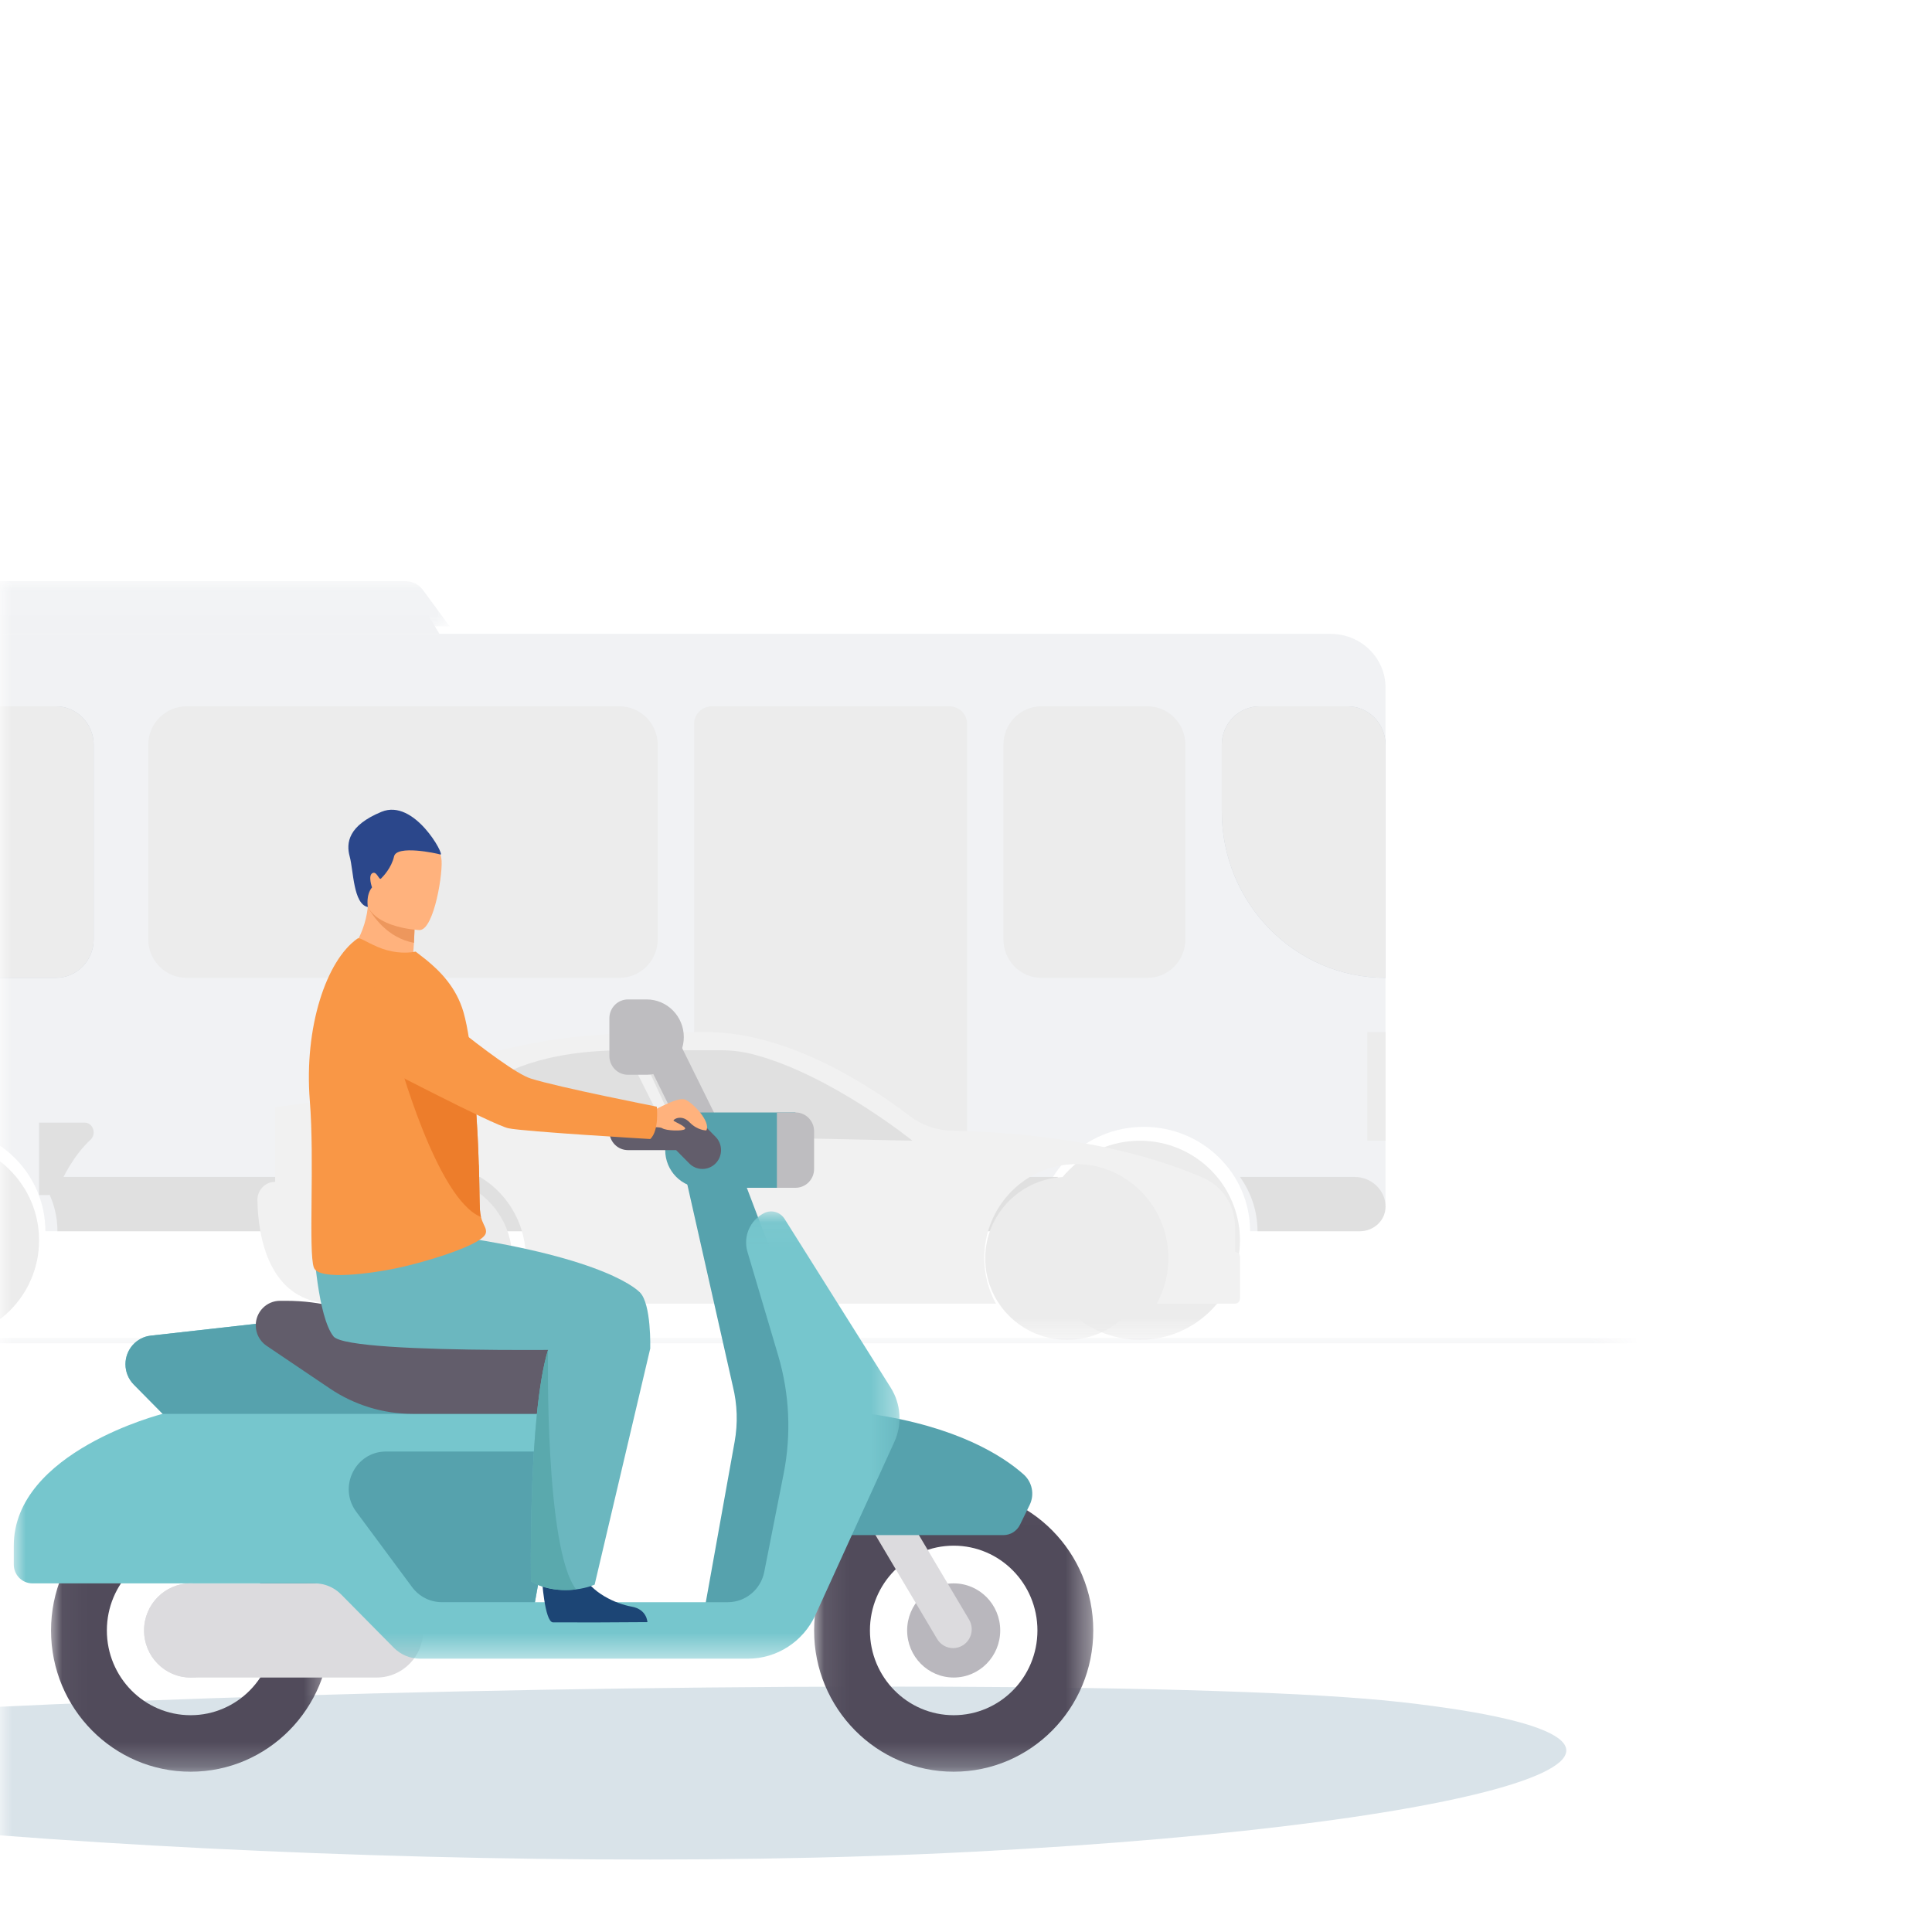 <?xml version="1.0" encoding="UTF-8"?>
<svg width="80px" height="80px" viewBox="0 0 80 80" version="1.1" xmlns="http://www.w3.org/2000/svg" xmlns:xlink="http://www.w3.org/1999/xlink">
    <title>SCOOTER FREQ</title>
    <defs>
        <rect id="path-1" x="0" y="0" width="80" height="80"></rect>
        <polygon id="path-3" points="0 0.098 88.571 0.098 88.571 0.31 0 0.31"></polygon>
        <polygon id="path-5" points="0.061 0.065 35.082 0.065 35.082 1.935 0.061 1.935"></polygon>
        <polygon id="path-7" points="0.298 31.48 88.87 31.48 88.87 0 0.298 0"></polygon>
        <polygon id="path-9" points="0.082 0.032 11.642 0.032 11.642 11.731 0.082 11.731"></polygon>
        <polygon id="path-11" points="0.039 0.032 11.599 0.032 11.599 11.731 0.039 11.731"></polygon>
        <polygon id="path-13" points="0 0.045 36.677 0.045 36.677 18.565 0 18.565"></polygon>
    </defs>
    <g id="Desktop" stroke="none" stroke-width="1" fill="none" fill-rule="evenodd">
        <g id="SCOOTER-FREQ">
            <mask id="mask-2" fill="white">
                <use xlink:href="#path-1"></use>
            </mask>
            <g id="Mask"></g>
            <g id="scooter-Frequently" mask="url(#mask-2)">
                <g transform="translate(-23, 24)" id="Group-7-Copy">
                    <path d="M81.044,46.484 C95.519,48.118 85.684,51.512 63.29,52.677 C40.896,53.843 9.129,51.667 3.862,49.1 C-1.406,46.532 66.569,44.85 81.044,46.484 Z" id="Background-Shape-Copy-4" fill="#D9E3E9"></path>
                    <g id="Group-38" opacity="0.239">
                        <g id="Group-3" transform="translate(1.389, 31.312)">
                            <mask id="mask-4" fill="white">
                                <use xlink:href="#path-3"></use>
                            </mask>
                            <g id="Clip-2"></g>
                            <path d="M97.674,0.31 L-11.333,0.31 C-11.386,0.31 -11.429,0.263 -11.429,0.204 C-11.429,0.146 -11.386,0.098 -11.333,0.098 L97.674,0.098 C97.727,0.098 97.77,0.146 97.77,0.204 C97.77,0.263 97.727,0.31 97.674,0.31" id="Fill-1" fill="#283250" mask="url(#mask-4)"></path>
                        </g>
                        <g id="Group-6" transform="translate(6.536, 0)">
                            <mask id="mask-6" fill="white">
                                <use xlink:href="#path-5"></use>
                            </mask>
                            <g id="Clip-5"></g>
                            <path d="M35.082,1.935 L0.061,1.935 L0.061,0.905 C0.061,0.441 0.455,0.065 0.942,0.065 L33.25,0.065 C33.538,0.065 33.807,0.198 33.972,0.423 L35.082,1.935 Z" id="Fill-4" fill="#C3C9D2" mask="url(#mask-6)"></path>
                        </g>
                        <polygon id="Fill-7" fill="#C3C9D2" points="6.536 1.499 6.536 2.249 41.194 2.249 40.749 1.499"></polygon>
                        <path d="M78.105,2.249 L4.282,2.249 C3.03,2.249 2.016,3.245 2.016,4.474 L2.016,24.739 C2.016,25.285 2.412,25.754 2.959,25.853 L9.173,26.983 L16.076,26.983 C16.076,24.596 18.046,22.66 20.477,22.66 C22.908,22.66 24.879,24.596 24.879,26.983 L65.96,26.983 C65.96,24.596 67.931,22.66 70.362,22.66 C72.793,22.66 74.764,24.596 74.764,26.983 L79.249,26.983 C79.869,26.983 80.372,26.489 80.372,25.88 L80.372,4.474 C80.372,3.245 79.357,2.249 78.105,2.249" id="Fill-9" fill="#C3C9D2"></path>
                        <path d="M74.344,24.734 C74.802,25.374 75.07,26.149 75.07,26.983 L79.31,26.983 C79.896,26.983 80.372,26.528 80.372,25.966 C80.372,25.286 79.796,24.734 79.085,24.734 L74.344,24.734 Z" id="Fill-11" fill="#7F7F7F"></path>
                        <path d="M24.618,24.734 C25.098,25.374 25.378,26.149 25.378,26.983 L66.05,26.983 C66.05,26.149 66.331,25.374 66.81,24.734 L24.618,24.734 Z" id="Fill-15" fill="#7F7F7F"></path>
                        <mask id="mask-8" fill="white">
                            <use xlink:href="#path-7"></use>
                        </mask>
                        <g id="Clip-18"></g>
                        <polyline id="Fill-20" fill="#AFAFAF" mask="url(#mask-8)" points="79.618 18.738 80.372 18.738 80.372 23.235 79.618 23.235"></polyline>
                        <path d="M80.372,16.49 L80.372,16.49 L80.372,6.842 C80.372,5.961 79.669,5.247 78.803,5.247 L75.16,5.247 C74.293,5.247 73.591,5.961 73.591,6.842 L73.591,9.594 C73.591,13.402 76.627,16.49 80.372,16.49" id="Fill-21" fill="#163560" mask="url(#mask-8)"></path>
                        <path d="M30.726,16.49 L48.648,16.49 C49.524,16.49 50.235,15.775 50.235,14.895 L50.235,6.842 C50.235,5.961 49.524,5.247 48.648,5.247 L30.726,5.247 C29.849,5.247 29.139,5.961 29.139,6.842 L29.139,14.895 C29.139,15.775 29.849,16.49 30.726,16.49" id="Fill-22" fill="#AFAFAF" mask="url(#mask-8)"></path>
                        <path d="M66.117,16.49 L70.517,16.49 C71.382,16.49 72.084,15.775 72.084,14.895 L72.084,6.842 C72.084,5.961 71.382,5.247 70.517,5.247 L66.117,5.247 C65.252,5.247 64.55,5.961 64.55,6.842 L64.55,14.895 C64.55,15.775 65.252,16.49 66.117,16.49" id="Fill-23" fill="#AFAFAF" mask="url(#mask-8)"></path>
                        <path d="M80.372,16.49 L80.372,16.49 L80.372,6.842 C80.372,5.961 79.669,5.247 78.803,5.247 L75.16,5.247 C74.293,5.247 73.591,5.961 73.591,6.842 L73.591,9.594 C73.591,13.402 76.627,16.49 80.372,16.49" id="Fill-24" fill="#AFAFAF" mask="url(#mask-8)"></path>
                        <path d="M5.84,16.49 L25.315,16.49 C26.178,16.49 26.879,15.775 26.879,14.895 L26.879,6.842 C26.879,5.961 26.178,5.247 25.315,5.247 L5.84,5.247 C4.976,5.247 4.276,5.961 4.276,6.842 L4.276,14.895 C4.276,15.775 4.976,16.49 5.84,16.49" id="Fill-25" fill="#163560" mask="url(#mask-8)"></path>
                        <path d="M5.84,16.49 L25.315,16.49 C26.178,16.49 26.879,15.775 26.879,14.895 L26.879,6.842 C26.879,5.961 26.178,5.247 25.315,5.247 L5.84,5.247 C4.976,5.247 4.276,5.961 4.276,6.842 L4.276,14.895 C4.276,15.775 4.976,16.49 5.84,16.49" id="Fill-26" fill="#AFAFAF" mask="url(#mask-8)"></path>
                        <path d="M62.309,5.247 L56.818,5.247 L56.168,5.247 L52.476,5.247 C52.07,5.247 51.742,5.569 51.742,5.966 L51.742,26.983 L56.168,26.983 L56.818,26.983 L63.043,26.983 L63.043,5.966 C63.043,5.569 62.715,5.247 62.309,5.247" id="Fill-27" fill="#AFAFAF" mask="url(#mask-8)"></path>
                        <path d="M24.618,27.358 C24.618,29.635 22.763,31.48 20.475,31.48 C18.186,31.48 16.331,29.635 16.331,27.358 C16.331,25.081 18.186,23.235 20.475,23.235 C22.763,23.235 24.618,25.081 24.618,27.358" id="Fill-28" fill="#AFAFAF" mask="url(#mask-8)"></path>
                        <path d="M74.344,27.358 C74.344,29.635 72.489,31.48 70.201,31.48 C67.912,31.48 66.057,29.635 66.057,27.358 C66.057,25.081 67.912,23.235 70.201,23.235 C72.489,23.235 74.344,25.081 74.344,27.358" id="Fill-29" fill="#AFAFAF" mask="url(#mask-8)"></path>
                        <path d="M43.456,19.491 L43.456,19.491 C43.457,19.491 43.458,19.491 43.459,19.492 C43.458,19.491 43.457,19.491 43.456,19.491" id="Fill-30" fill="#163560" mask="url(#mask-8)"></path>
                        <path d="M53.248,23.235 L53.248,23.235 C52.73,23.215 52.192,23.205 51.633,23.205 C51.633,23.205 48.54,20.432 44.961,19.488 C48.64,20.426 53.248,23.235 53.248,23.235" id="Fill-31" fill="#7F7F7F" mask="url(#mask-8)"></path>
                        <path d="M34.393,24.938 L34.393,21.847 C34.393,21.847 37.951,21.432 40.103,20.638 C45.084,18.773 47.761,18.738 52.285,18.738 C55.719,18.738 59.198,21.083 60.674,22.212 C61.171,22.592 61.774,22.802 62.396,22.816 C67.83,22.938 71.188,24.043 72.856,24.789 C73.638,25.139 74.141,25.929 74.141,26.799 L74.141,27.84 C74.253,27.84 74.344,27.932 74.344,28.047 L74.344,29.774 C74.344,29.888 74.253,29.981 74.141,29.981 L71.82,29.981 L70.899,29.981 C71.22,29.394 71.397,28.715 71.379,27.991 C71.329,25.93 69.677,24.251 67.655,24.206 C65.51,24.157 63.756,25.915 63.756,28.09 C63.756,28.777 63.932,29.421 64.238,29.981 L44.29,29.981 C44.611,29.394 44.788,28.715 44.77,27.991 C44.72,25.93 43.068,24.251 41.046,24.206 C38.901,24.157 37.147,25.915 37.147,28.09 C37.147,28.777 37.323,29.421 37.629,29.981 L36.833,29.981 C34.076,29.981 33.685,27.108 33.659,25.699 C33.652,25.281 33.983,24.938 34.393,24.938" id="Fill-32" fill="#C4C4C4" mask="url(#mask-8)"></path>
                        <path d="M54.151,19.649 C57.351,20.461 60.783,23.235 60.783,23.235 L51.7,23.041 C51.344,23.033 51.023,22.823 50.873,22.499 L49.481,19.488 L52.849,19.488 C53.288,19.488 53.726,19.541 54.151,19.649" id="Fill-33" fill="#7F7F7F" mask="url(#mask-8)"></path>
                        <path d="M48.91,19.488 L50.206,22.066 C50.305,22.264 50.138,22.486 49.889,22.486 C48.582,22.486 45.149,22.444 43.173,22.014 C42.698,21.911 42.539,21.392 42.892,21.098 C43.695,20.429 45.441,19.488 48.91,19.488" id="Fill-34" fill="#7F7F7F" mask="url(#mask-8)"></path>
                        <path d="M24.618,25.484 L24.967,25.484 C25.162,25.484 25.341,25.362 25.424,25.17 C25.625,24.705 26.068,23.823 26.747,23.196 C27.01,22.953 26.853,22.486 26.508,22.486 L24.618,22.486 L24.618,25.484 Z" id="Fill-35" fill="#7F7F7F" mask="url(#mask-8)"></path>
                        <path d="M44.207,28.107 C44.207,29.97 42.689,31.48 40.817,31.48 C38.944,31.48 37.427,29.97 37.427,28.107 C37.427,26.244 38.944,24.734 40.817,24.734 C42.689,24.734 44.207,26.244 44.207,28.107" id="Fill-36" fill="#AFAFAF" mask="url(#mask-8)"></path>
                        <path d="M70.577,28.107 C70.577,29.97 69.059,31.48 67.187,31.48 C65.314,31.48 63.796,29.97 63.796,28.107 C63.796,26.244 65.314,24.734 67.187,24.734 C69.059,24.734 70.577,26.244 70.577,28.107" id="Fill-37" fill="#AFAFAF" mask="url(#mask-8)"></path>
                    </g>
                    <g id="Group-62" transform="translate(23.571, 9.311)">
                        <polygon id="Fill-1" fill="#BEBDC0" points="27.826 13.882 25.513 9.202 26.892 8.504 29.204 13.184"></polygon>
                        <g id="Group-61" transform="translate(0, 0.079)">
                            <path d="M38.919,36.073 C37.855,36.073 36.992,35.2 36.992,34.123 C36.992,33.046 37.855,32.174 38.919,32.174 C39.983,32.174 40.846,33.046 40.846,34.123 C40.846,35.2 39.983,36.073 38.919,36.073" id="Fill-2" fill="#B9B7BD"></path>
                            <g id="Group-6" transform="translate(33.057, 28.242)">
                                <mask id="mask-10" fill="white">
                                    <use xlink:href="#path-9"></use>
                                </mask>
                                <g id="Clip-5"></g>
                                <path d="M5.862,9.391 C3.947,9.391 2.394,7.82 2.394,5.882 C2.394,3.943 3.947,2.371 5.862,2.371 C7.778,2.371 9.33,3.943 9.33,5.882 C9.33,7.82 7.778,9.391 5.862,9.391 M5.862,0.032 C2.67,0.032 0.082,2.651 0.082,5.882 C0.082,9.112 2.67,11.731 5.862,11.731 C9.054,11.731 11.642,9.112 11.642,5.882 C11.642,2.651 9.054,0.032 5.862,0.032" id="Fill-4" fill="#514B5B" mask="url(#mask-10)"></path>
                            </g>
                            <path d="M38.896,34.855 C38.634,34.855 38.379,34.72 38.234,34.476 L34.443,28.09 C34.224,27.721 34.342,27.242 34.708,27.02 C35.073,26.797 35.546,26.919 35.765,27.287 L39.556,33.673 C39.775,34.042 39.657,34.521 39.292,34.743 C39.168,34.819 39.031,34.855 38.896,34.855" id="Fill-7" fill="#DCDBDE"></path>
                            <path d="M33.749,30.175 L40.981,30.175 C41.272,30.175 41.537,30.008 41.666,29.743 L42.066,28.924 C42.276,28.492 42.17,27.977 41.812,27.66 C40.968,26.911 39.082,25.679 35.451,25.154 L33.749,30.175 Z" id="Fill-9" fill="#56A2AD"></path>
                            <g id="Group-13" transform="translate(1.503, 28.242)">
                                <mask id="mask-12" fill="white">
                                    <use xlink:href="#path-11"></use>
                                </mask>
                                <g id="Clip-12"></g>
                                <path d="M5.819,9.391 C3.904,9.391 2.351,7.82 2.351,5.882 C2.351,3.943 3.904,2.371 5.819,2.371 C7.734,2.371 9.287,3.943 9.287,5.882 C9.287,7.82 7.734,9.391 5.819,9.391 M5.819,0.032 C2.627,0.032 0.039,2.651 0.039,5.882 C0.039,9.112 2.627,11.731 5.819,11.731 C9.011,11.731 11.599,9.112 11.599,5.882 C11.599,2.651 9.011,0.032 5.819,0.032" id="Fill-11" fill="#514B5B" mask="url(#mask-12)"></path>
                            </g>
                            <path d="M15.028,36.073 L7.322,36.073 C6.258,36.073 5.395,35.2 5.395,34.123 C5.395,33.046 6.258,32.174 7.322,32.174 L15.028,32.174 C16.092,32.174 16.955,33.046 16.955,34.123 C16.955,35.2 16.092,36.073 15.028,36.073" id="Fill-14" fill="#DCDBDE"></path>
                            <path d="M28.515,33.733 L29.848,26.312 C29.986,25.549 29.96,24.764 29.774,24.011 L27.744,15.014 L30.057,15.014 L33.91,25.154 L31.598,33.733 L28.515,33.733 Z" id="Fill-16" fill="#56A2AD"></path>
                            <g id="Group-20" transform="translate(0, 16.728)">
                                <mask id="mask-14" fill="white">
                                    <use xlink:href="#path-13"></use>
                                </mask>
                                <g id="Clip-19"></g>
                                <path d="M33.195,16.753 L36.464,9.585 C36.793,8.863 36.737,8.02 36.315,7.348 L31.917,0.354 C31.736,0.065 31.368,-0.038 31.066,0.115 L31.065,0.116 C30.482,0.411 30.193,1.087 30.38,1.719 L31.65,6.003 C32.122,7.594 32.2,9.277 31.878,10.906 L31.075,14.972 C30.931,15.701 30.298,16.226 29.563,16.226 L21.579,16.226 L23.12,7.646 L21.579,5.306 L11.56,4.526 L5.671,5.188 C5.075,5.255 4.624,5.765 4.624,6.372 C4.624,6.688 4.748,6.991 4.969,7.215 L6.165,8.426 C6.165,8.426 -8.58620288e-05,9.986 -8.58620288e-05,13.886 L-8.58620288e-05,14.666 C-8.58620288e-05,15.097 0.345,15.446 0.771,15.446 L12.463,15.446 C12.872,15.446 13.264,15.61 13.553,15.902 L15.733,18.109 C16.022,18.401 16.414,18.565 16.823,18.565 L30.396,18.565 C31.599,18.565 32.691,17.858 33.195,16.753" id="Fill-18" fill="#76C6CD" mask="url(#mask-14)"></path>
                            </g>
                            <path d="M23.12,24.374 L21.579,22.034 L11.56,21.254 L5.671,21.916 C5.075,21.983 4.624,22.493 4.624,23.1 C4.624,23.416 4.748,23.719 4.969,23.943 L6.166,25.154 L22.98,25.154 L23.12,24.374 Z" id="Fill-21" fill="#56A2AD"></path>
                            <path d="M32.368,15.794 L28.515,15.794 C27.664,15.794 26.974,15.096 26.974,14.234 C26.974,13.373 27.664,12.674 28.515,12.674 L32.368,12.674 L32.368,15.794 Z" id="Fill-23" fill="#56A2AD"></path>
                            <path d="M28.515,15.014 C28.318,15.014 28.121,14.938 27.97,14.785 L27.425,14.234 L25.433,14.234 C25.006,14.234 24.662,13.885 24.662,13.454 C24.662,13.023 25.006,12.674 25.433,12.674 L27.425,12.674 C27.831,12.674 28.228,12.841 28.515,13.131 L29.06,13.683 C29.361,13.987 29.361,14.481 29.06,14.785 C28.909,14.938 28.712,15.014 28.515,15.014" id="Fill-25" fill="#625D6B"></path>
                            <path d="M32.368,15.794 L31.598,15.794 L31.598,12.674 L32.368,12.674 C32.794,12.674 33.139,13.023 33.139,13.454 L33.139,15.014 C33.139,15.445 32.794,15.794 32.368,15.794" id="Fill-27" fill="#BEBDC0"></path>
                            <path d="M7.322,32.174 C8.386,32.174 9.248,33.047 9.248,34.124 C9.248,35.2 8.386,36.073 7.322,36.073 C6.257,36.073 5.395,35.2 5.395,34.124 C5.395,33.047 6.257,32.174 7.322,32.174" id="Fill-29" fill="#DCDBDE"></path>
                            <path d="M10.019,21.49 L10.019,21.49 C10.019,21.83 10.187,22.147 10.466,22.336 L13.09,24.106 C14.103,24.789 15.292,25.154 16.51,25.154 L22.951,25.154 C23.438,25.154 23.802,24.703 23.707,24.221 L23.616,23.762 C23.328,22.304 22.063,21.254 20.593,21.254 L16.457,21.254 C15.764,21.254 15.074,21.168 14.401,20.997 L13.344,20.73 C12.671,20.56 11.981,20.474 11.287,20.474 L11.023,20.474 C10.468,20.474 10.019,20.929 10.019,21.49" id="Fill-31" fill="#625D6B"></path>
                            <path d="M14.181,29.21 L16.493,32.329 C16.784,32.722 17.241,32.953 17.726,32.953 L21.579,32.953 L22.7,26.714 L15.414,26.714 C14.144,26.714 13.418,28.181 14.181,29.21" id="Fill-33" fill="#56A2AD"></path>
                            <path d="M26.203,11.114 L25.432,11.114 C25.007,11.114 24.662,10.765 24.662,10.334 L24.662,8.774 C24.662,8.343 25.007,7.994 25.432,7.994 L26.203,7.994 C27.054,7.994 27.744,8.692 27.744,9.554 C27.744,10.416 27.054,11.114 26.203,11.114" id="Fill-35" fill="#BEBDC0"></path>
                            <path d="M17.52,6.94 C16.162,7.498 13.68,6.305 13.68,6.305 C13.68,6.305 14.504,5.567 14.661,4.168 C14.669,4.098 14.675,4.026 14.679,3.952 C14.822,3.901 15.092,3.804 15.381,3.7 L16.584,4.529 C16.584,4.529 16.613,4.936 16.57,5.65 C16.563,5.774 16.553,5.908 16.541,6.051 C17.165,6.334 17.52,6.94 17.52,6.94" id="Fill-37" fill="#FFB27D"></path>
                            <path d="M16.584,4.529 C16.584,4.529 16.613,4.936 16.57,5.65 C15.476,5.448 14.873,4.554 14.661,4.168 C14.669,4.098 14.675,4.026 14.679,3.953 C14.822,3.901 15.092,3.804 15.381,3.7 L16.584,4.529 Z" id="Fill-39" fill="#ED975D"></path>
                            <path d="M16.806,5.123 C16.806,5.123 14.467,5.045 14.537,3.572 C14.607,2.099 14.352,1.097 15.848,1.084 C17.345,1.071 17.608,1.647 17.703,2.144 C17.797,2.642 17.416,5.105 16.806,5.123" id="Fill-41" fill="#FFB27D"></path>
                            <path d="M14.661,4.168 C14.661,4.168 14.569,3.679 14.833,3.355 C14.833,3.355 14.663,2.875 14.845,2.767 C15.028,2.659 15.123,3.07 15.203,2.992 C15.283,2.915 15.637,2.552 15.746,2.072 C15.855,1.593 17.477,1.936 17.668,1.994 C17.859,2.052 16.592,-0.341 15.224,0.226 C13.855,0.792 13.752,1.503 13.91,2.08 C14.068,2.656 14.054,4.05 14.661,4.168" id="Fill-43" fill="#2B478B"></path>
                            <path d="M12.424,18.231 C12.424,18.231 12.586,21.122 13.236,21.946 C13.886,22.769 26.354,22.45 26.354,22.45 C26.354,22.45 26.408,20.596 25.92,20.119 C25.433,19.642 23.156,18.273 15.887,17.497 L12.424,18.231 Z" id="Fill-45" fill="#6BB7BF"></path>
                            <path d="M12.257,12.179 C12.46,14.662 12.193,18.44 12.424,19.094 C12.622,19.659 14.89,19.323 15.794,19.135 C16.13,19.065 16.536,18.966 16.955,18.847 C18.123,18.519 19.397,18.049 19.534,17.7 C19.539,17.687 19.543,17.673 19.546,17.66 C19.559,17.61 19.556,17.562 19.544,17.514 C19.51,17.383 19.405,17.243 19.345,17.001 C19.323,16.916 19.308,16.819 19.302,16.704 C19.281,16.254 19.282,15.731 19.267,15.168 C19.265,15.117 19.264,15.065 19.262,15.013 C19.261,14.943 19.26,14.866 19.252,14.797 L19.251,14.771 C19.251,14.758 19.251,14.745 19.25,14.731 C19.231,14.037 19.191,13.308 19.145,12.585 C19.13,12.359 19.114,12.135 19.097,11.913 C19.091,11.835 19.085,11.757 19.079,11.68 C19.067,11.535 19.055,11.391 19.042,11.249 C18.94,10.137 18.802,9.147 18.621,8.522 C18.324,7.502 17.669,6.837 17.072,6.35 L16.641,6.014 C16.16,6.109 15.59,6.045 15.075,5.824 C14.519,5.584 14.326,5.411 14.229,5.476 C12.942,6.378 12.017,9.142 12.257,12.179" id="Fill-47" fill="#F99746"></path>
                            <path d="M21.868,31.962 C21.868,31.962 21.979,33.762 22.322,33.788 C22.368,33.791 24.067,33.791 24.067,33.791 L26.237,33.779 C26.237,33.779 26.222,33.25 25.588,33.138 C24.954,33.026 23.893,32.575 23.509,31.727 C23.105,30.835 21.868,31.962 21.868,31.962" id="Fill-49" fill="#1C4575"></path>
                            <path d="M21.415,32.08 C21.415,32.08 21.834,32.406 22.689,32.448 C22.909,32.458 23.11,32.447 23.287,32.423 C23.758,32.363 24.052,32.226 24.052,32.226 L26.354,22.449 C26.354,22.449 23.861,20.245 22.559,21.616 C22.39,21.794 22.245,22.104 22.121,22.509 C21.297,25.204 21.415,32.08 21.415,32.08" id="Fill-51" fill="#6BB7BF"></path>
                            <path d="M15.887,10.291 C15.887,10.291 17.501,16.272 19.344,17.002 C19.323,16.916 19.308,16.819 19.302,16.704 C19.281,16.254 19.282,15.731 19.267,15.169 C19.265,15.117 19.264,15.065 19.262,15.013 C19.261,14.942 19.26,14.866 19.252,14.797 L19.251,14.771 C19.251,14.758 19.251,14.745 19.25,14.731 C19.231,14.037 19.191,13.308 19.145,12.585 C19.13,12.359 19.114,12.135 19.097,11.913 C18.285,10.921 17.184,10.208 15.887,10.291" id="Fill-53" fill="#ED7D2B"></path>
                            <path d="M25.57,12.595 C25.57,12.595 26.272,12.65 26.453,12.595 C26.634,12.54 27.483,12.028 27.79,12.138 C28.097,12.248 28.874,13.052 28.676,13.418 C28.676,13.418 28.314,13.427 27.98,13.08 C27.646,12.732 27.284,12.97 27.32,13.016 C27.357,13.061 27.881,13.272 27.79,13.363 C27.7,13.455 27.014,13.436 26.851,13.327 C26.688,13.217 25.477,13.354 25.477,13.354 L25.57,12.595 Z" id="Fill-55" fill="#FFB27D"></path>
                            <path d="M15.887,7.137 C15.887,7.137 20.258,10.908 21.409,11.271 C22.559,11.635 26.625,12.435 26.625,12.435 C26.625,12.435 26.737,13.409 26.356,13.775 C26.356,13.775 21.132,13.468 20.481,13.329 C19.831,13.189 14.984,10.648 14.589,10.455 C14.194,10.264 14.255,6.826 15.887,7.137" id="Fill-57" fill="#F99746"></path>
                            <path d="M21.415,32.08 C21.415,32.08 21.834,32.406 22.689,32.448 C22.909,32.458 23.11,32.447 23.287,32.423 C21.974,30.743 22.121,22.509 22.121,22.509 C21.297,25.204 21.415,32.08 21.415,32.08" id="Fill-59" fill="#5AA9AD"></path>
                        </g>
                    </g>
                </g>
            </g>
        </g>
    </g>
</svg>